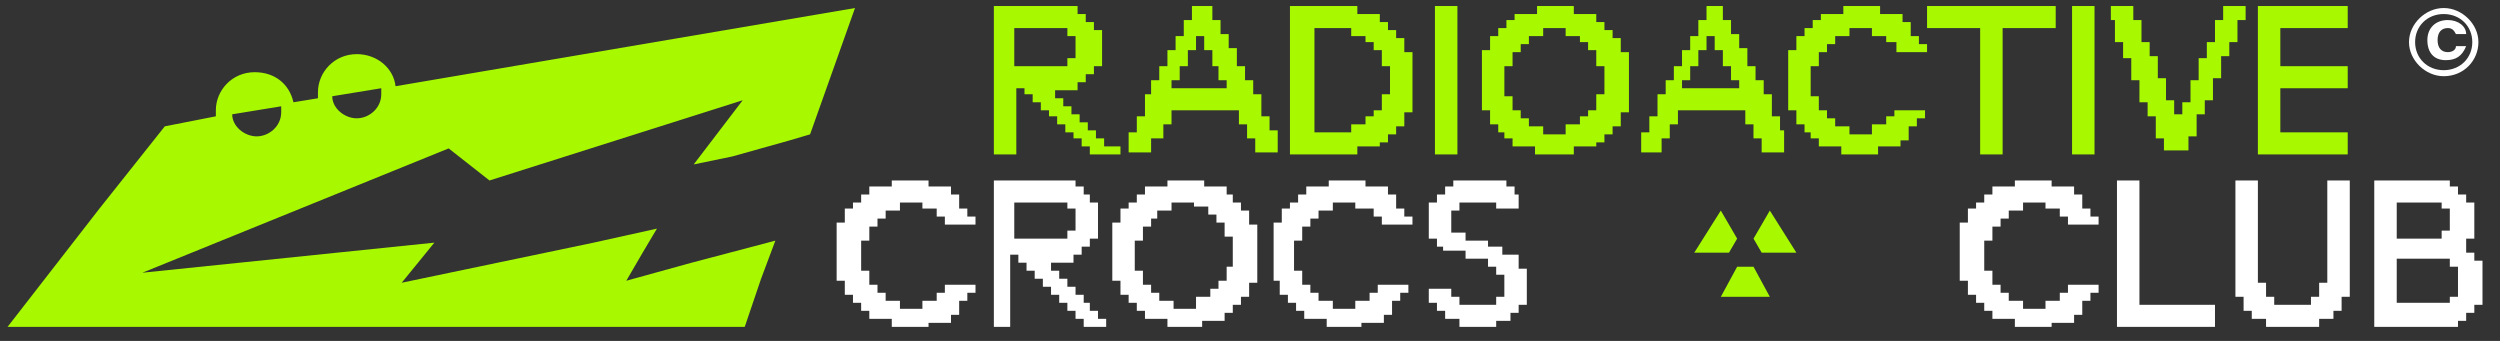 <svg width="220" height="30" viewBox="0 0 220 30" fill="none" xmlns="http://www.w3.org/2000/svg">
<rect x="0" y="0" width="220" height="30" fill="#333333" stroke="none"/>
<g clip-path="url(#clip0_264_53350)">
<path fill-rule="evenodd" clip-rule="evenodd" d="M31.394 4.764C33.191 4.764 34.629 6 34.809 7.588L75.24 0.706L71.287 11.823L69.49 12.353L64.459 13.764L61.044 14.47L65.357 8.823L43.075 15.882L39.481 13.059L12.526 24L38.223 21.353L35.348 24.882L52.239 21.353L57.81 20.117L56.552 22.235L55.114 24.706L60.865 23.117L68.232 21.176L66.975 24.529L65.537 28.764H0.666L8.753 18.353L14.503 11.117L18.995 10.235V9.706C18.995 7.941 20.433 6.353 22.41 6.353C24.206 6.353 25.464 7.411 25.824 9L27.98 8.647V8.117C27.98 6.353 29.418 4.764 31.394 4.764ZM33.551 8.294C33.551 9.529 32.473 10.411 31.394 10.411C30.316 10.411 29.238 9.529 29.238 8.47L33.551 7.764V8.294ZM24.746 9.882C24.746 11.117 23.667 12 22.589 12C21.511 12 20.433 11.117 20.433 10.059L24.746 9.353V9.882Z" fill="#A8F900"/>
<path d="M78.476 28.764V28.058H76.5V27.352H75.781V26.646H75.062V25.941H74.343V24.705H73.624V19.588H74.343V18.352H75.062V17.823H75.781V17.117H76.5V16.411H78.476V15.882H81.711V16.411H83.688V17.117H84.406V18.352H85.125V19.058H85.844V19.764H83.148V19.058H82.43V18.352H81.172V17.823H79.195V18.529H77.937V19.235H77.219V19.941H76.5V21.176H75.781V23.823H76.5V25.058H77.219V25.764H77.937V26.47H79.195V27.176H81.172V26.47H82.43V25.764H83.148V25.058H85.844V25.764H85.125V26.47H84.406V27.705H83.688V28.411H81.711V28.764H78.476Z" fill="white"/>
<path d="M87.46 28.764V15.882H94.647V16.411H95.366V17.117H95.905V17.823H96.624V21H95.905V21.705H95.186V22.411H94.468V23.117H92.491V23.823H93.21V24.529H93.929V25.235H94.647V25.941H95.366V26.646H95.905V27.352H96.624V28.058H97.343V28.764H98.062H95.366V28.058H94.647V27.352H93.929V26.646H93.21V25.941H92.491V25.235H91.772V24.529H91.053V23.823H90.335V23.117H89.616V22.411H88.897V28.764H87.46ZM93.929 21V20.294H94.647V18.352H93.929V17.823H89.256V21H93.929Z" fill="white"/>
<path d="M102.735 28.764V28.058H100.758V27.352H100.039V26.646H99.32V25.941H98.602V24.705H97.883V19.588H98.602V18.352H99.32V17.823H100.039V17.117H100.758V16.411H102.735V15.882H105.969V16.411H107.946V17.117H108.485V17.823H109.204V18.529H109.923V19.764H110.641V24.882H109.923V26.117H109.204V26.823H108.485V27.529H107.766V28.235H105.789V28.764H102.735ZM105.25 26.823V26.117H106.508V25.411H107.227V24.705H107.946V23.47H108.485V20.823H107.766V19.588H107.047V18.882H106.329V18.176H105.071V17.823H103.094V18.529H101.836V19.235H101.297V19.941H100.578V21.176H99.859V23.823H100.578V25.058H101.297V25.764H102.016V26.47H103.274V27.176H105.25V26.823Z" fill="white"/>
<path d="M116.75 28.764V28.058H114.773V27.352H114.054V26.646H113.336V25.941H112.617V24.705H112.078V19.588H112.797V18.352H113.515V17.823H114.234V17.117H114.953V16.411H116.93V15.882H120.164V16.411H122.141V17.117H122.86V18.352H123.578V19.058H124.297V19.764H121.602V19.058H120.883V18.352H119.266V17.823H117.289V18.529H116.031V19.235H115.312V19.941H114.594V21.176H113.875V23.823H114.594V25.058H115.312V25.764H116.031V26.47H117.289V27.176H119.266V26.47H120.524V25.764H121.242V25.058H123.938V25.764H123.219V26.47H122.5V27.705H121.781V28.411H119.805V28.764H116.75Z" fill="white"/>
<path d="M128.43 28.764V28.058H127.172V27.352H126.453V26.646H125.734V25.411H127.711V26.117H128.43V26.823H131.664V26.117H132.383V24.176H131.664V23.47H130.946V22.764H128.969V22.058H126.992V21.705H126.453V21H125.734V17.823H126.453V17.117H127.172V16.411H127.891V15.882H132.563V16.411H133.282V17.117H133.641V18.352H131.664V17.823H128.43V18.529H127.711V20.47H128.969V21.176H130.946V21.705H132.204V22.411H133.641V23.646H134.36V26.823H133.641V27.529H132.922V28.235H131.664V28.764H128.43Z" fill="white"/>
<path d="M177.309 28.764V28.058H175.332V27.352H174.613V26.646H173.895V25.941H173.176V24.705H172.457V19.588H173.176V18.352H173.895V17.823H174.613V17.117H175.332V16.411H177.309V15.882H180.543V16.411H182.52V17.117H183.239V18.352H183.958V19.058H184.676V19.764H181.981V19.058H181.262V18.352H180.004V17.823H178.028V18.529H176.77V19.235H176.051V19.941H175.332V21.176H174.613V23.823H175.332V25.058H176.051V25.764H176.77V26.47H178.028V27.176H180.004V26.47H181.262V25.764H181.981V25.058H184.676V25.764H183.958V26.47H183.239V27.705H182.52V28.411H180.543V28.764H177.309Z" fill="white"/>
<path d="M186.294 28.764V15.882H188.27V26.823H194.919V28.764H186.294Z" fill="white"/>
<path d="M199.412 28.764V28.058H198.155V27.352H197.436V26.117H196.717V15.882H198.694V24.882H199.412V26.117H200.131V26.823H203.366V26.117H204.085V24.882H204.803V15.882H206.78V26.117H206.061V27.352H205.342V28.058H204.085V28.764H199.412Z" fill="white"/>
<path d="M208.935 28.764V15.882H215.584V16.411H216.303V17.117H217.022V17.823H217.74V21H217.022V22.235H217.74V22.941H218.459V26.823H217.74V27.529H217.022V28.235H216.303V28.764H208.935ZM214.865 21V20.294H215.584V18.352H214.865V17.823H210.912V21H214.865ZM215.584 26.823V26.117H216.303V23.47H215.584V22.764H210.912V26.646H215.584V26.823Z" fill="white"/>
<path d="M215.046 6.706C213.429 6.706 211.991 5.294 211.991 3.706C211.991 2.117 213.429 0.706 215.046 0.706C216.663 0.706 218.101 2.117 218.101 3.706C218.101 5.294 216.843 6.706 215.046 6.706ZM215.046 1.235C213.608 1.235 212.53 2.294 212.53 3.706C212.53 5.117 213.608 6.176 215.046 6.176C216.484 6.176 217.562 5.117 217.562 3.706C217.562 2.294 216.484 1.235 215.046 1.235ZM215.226 5.294C214.147 5.294 213.608 4.588 213.608 3.529C213.608 2.47 214.327 1.764 215.405 1.764C216.304 1.764 217.023 2.294 217.023 3H216.124C215.944 2.647 215.765 2.47 215.405 2.47C214.866 2.47 214.507 2.823 214.507 3.529C214.507 4.235 214.866 4.588 215.405 4.588C215.765 4.588 216.124 4.411 216.124 4.059H217.023C216.663 4.941 216.124 5.294 215.226 5.294Z" fill="white"/>
<path d="M87.46 13.589V0.53H94.827V1.236H95.546V1.942H96.265V2.647H96.983V5.824H96.265V6.53H95.546V7.236H94.827V7.942H92.85V8.647H93.569V9.353H94.288V10.059H95.007V10.765H95.726V11.471H96.444V12.177H97.163V12.883H97.882H98.601V13.589H95.905V12.883H95.186V12.177H94.468V11.647H93.749V10.942H93.03V10.236H92.311V9.706H91.593V9H90.874V8.294H90.155V7.765H89.436V13.589H87.46ZM93.929 5.824V5.118H94.647V3.177H93.929V2.471H89.256V5.824H93.929Z" fill="#A8F900"/>
<path d="M99.32 13.589V11.647H100.039V10.236H100.758V8.294H101.297V7.059H102.016V5.824H102.735V4.412H103.453V3.177H104.172V1.765H104.891V0.53H106.688V1.765H107.407V3H108.125V4.236H108.844V5.824H109.563V7.059H110.282V8.294H111.001V10.236H111.719V11.471H112.438V13.412H110.462V12.177H109.743V10.942H109.024V9.706H103.094V10.942H102.375V12.177H101.297V13.412H99.32V13.589ZM107.946 7.765V7.059H107.227V5.824H106.688V4.412H105.969V3.177H105.25V4.412H104.532V5.824H103.813V7.059H103.094V7.765H107.946Z" fill="#A8F900"/>
<path d="M113.516 13.589V0.53H119.446V1.236H121.423V1.942H122.142V2.647H122.86V3.353H123.579V4.589H124.298V9.883H123.579V11.118H122.86V11.824H122.142V12.53H121.423V12.883H119.446V13.589H113.516ZM118.907 11.647V10.942H120.165V10.236H120.884V9.706H121.602V8.294H122.321V5.824H121.602V4.412H120.884V3.706H120.165V3.177H118.907V2.471H115.672V11.647H118.907Z" fill="#A8F900"/>
<path d="M126.275 13.589V0.53H128.252V13.589H126.275Z" fill="#A8F900"/>
<path d="M135.081 13.589V12.883H133.104V12.177H132.385V11.647H131.846V10.942H131.127V9.706H130.409V4.412H131.127V3.177H131.846V2.471H132.565V1.765H133.284V1.236H135.26V0.53H138.495V1.236H140.472V1.942H141.19V2.647H141.909V3.353H142.628V4.589H143.347V9.883H142.628V11.118H141.909V11.824H141.19V12.53H140.472V12.883H138.495V13.589H135.081ZM137.776 11.647V10.942H139.034V10.236H139.753V9.706H140.472V8.294H141.19V5.824H140.472V4.412H139.753V3.706H139.034V3.177H137.776V2.471H135.8V3.177H134.542V3.883H133.823V4.589H133.104V5.824H132.385V8.471H133.104V9.706H133.823V10.412H134.542V11.118H135.8V11.824H137.776V11.647Z" fill="#A8F900"/>
<path d="M144.424 13.589V11.647H145.142V10.236H145.861V8.294H146.58V7.059H147.299V5.824H148.018V4.412H148.736V3.177H149.455V1.765H150.174V0.53H151.612V1.765H152.33V3H153.049V4.236H153.768V5.824H154.487V7.059H155.205V8.294H155.924V10.236H156.643V11.471H157.002V13.412H155.026V12.177H154.307V10.942H153.588V9.706H147.658V10.942H146.939V12.177H146.221V13.412H144.424V13.589ZM153.049 7.765V7.059H152.33V5.824H151.612V4.412H150.893V3.177H150.174V4.412H149.455V5.824H148.736V7.059H148.018V7.765H153.049Z" fill="#A8F900"/>
<path d="M162.034 13.589V12.883H160.057V12.177H159.339V11.647H158.8V10.942H158.081V9.706H157.362V4.412H158.081V3.177H158.8V2.471H159.518V1.765H160.237V1.236H162.214V0.53H165.448V1.236H167.425V1.942H168.144V3.177H168.863V3.883H169.581V4.589H166.886V3.706H165.987V3.177H164.73V2.471H162.753V3.177H161.495V3.883H160.776V4.589H160.057V5.824H159.339V8.471H160.057V9.706H160.776V10.412H161.495V11.118H162.753V11.824H164.73V10.942H165.987V10.236H166.706V9.706H169.402V10.412H168.683V11.118H167.964V12.353H167.245V12.883H165.269V13.589H162.034Z" fill="#A8F900"/>
<path d="M174.253 13.589V2.471H169.581V0.53H180.902V2.471H176.23V13.589H174.253Z" fill="#A8F900"/>
<path d="M182.341 13.589V0.53H184.318V13.589H182.341Z" fill="#A8F900"/>
<path d="M190.427 13.589V12.177H189.709V10.236H188.99V9H188.271V7.059H187.552V5.118H186.833V3.706H186.115V1.765H185.755V0.53H187.732V1.765H188.451V3.706H189.17V4.942H189.888V6.883H190.607V8.824H191.326V10.059H192.045V9H192.764V7.059H193.482V5.118H194.201V3.706H194.92V1.765H195.639V0.53H197.615V1.765H196.897V3.706H196.178V4.942H195.459V6.883H194.74V8.824H194.021V10.059H193.303V12H192.584V13.236H190.427V13.589Z" fill="#A8F900"/>
<path d="M198.693 13.589V0.53H206.599V2.471H200.669V5.824H206.599V7.765H200.669V11.647H206.599V13.589H198.693Z" fill="#A8F900"/>
<path d="M158.082 22.235H155.027L154.309 21L155.746 18.529L158.082 22.235Z" fill="#A8F900"/>
<path d="M155.746 26.118H151.433L152.87 23.471H154.308L155.746 26.118Z" fill="#A8F900"/>
<path d="M152.869 21L152.15 22.235H149.095L151.431 18.529L152.869 21Z" fill="#A8F900"/>
</g>
<defs>
<clipPath id="clip0_264_53350">
<rect width="219.231" height="30" fill="white" transform="translate(0.667)"/>
</clipPath>
</defs>
</svg>
